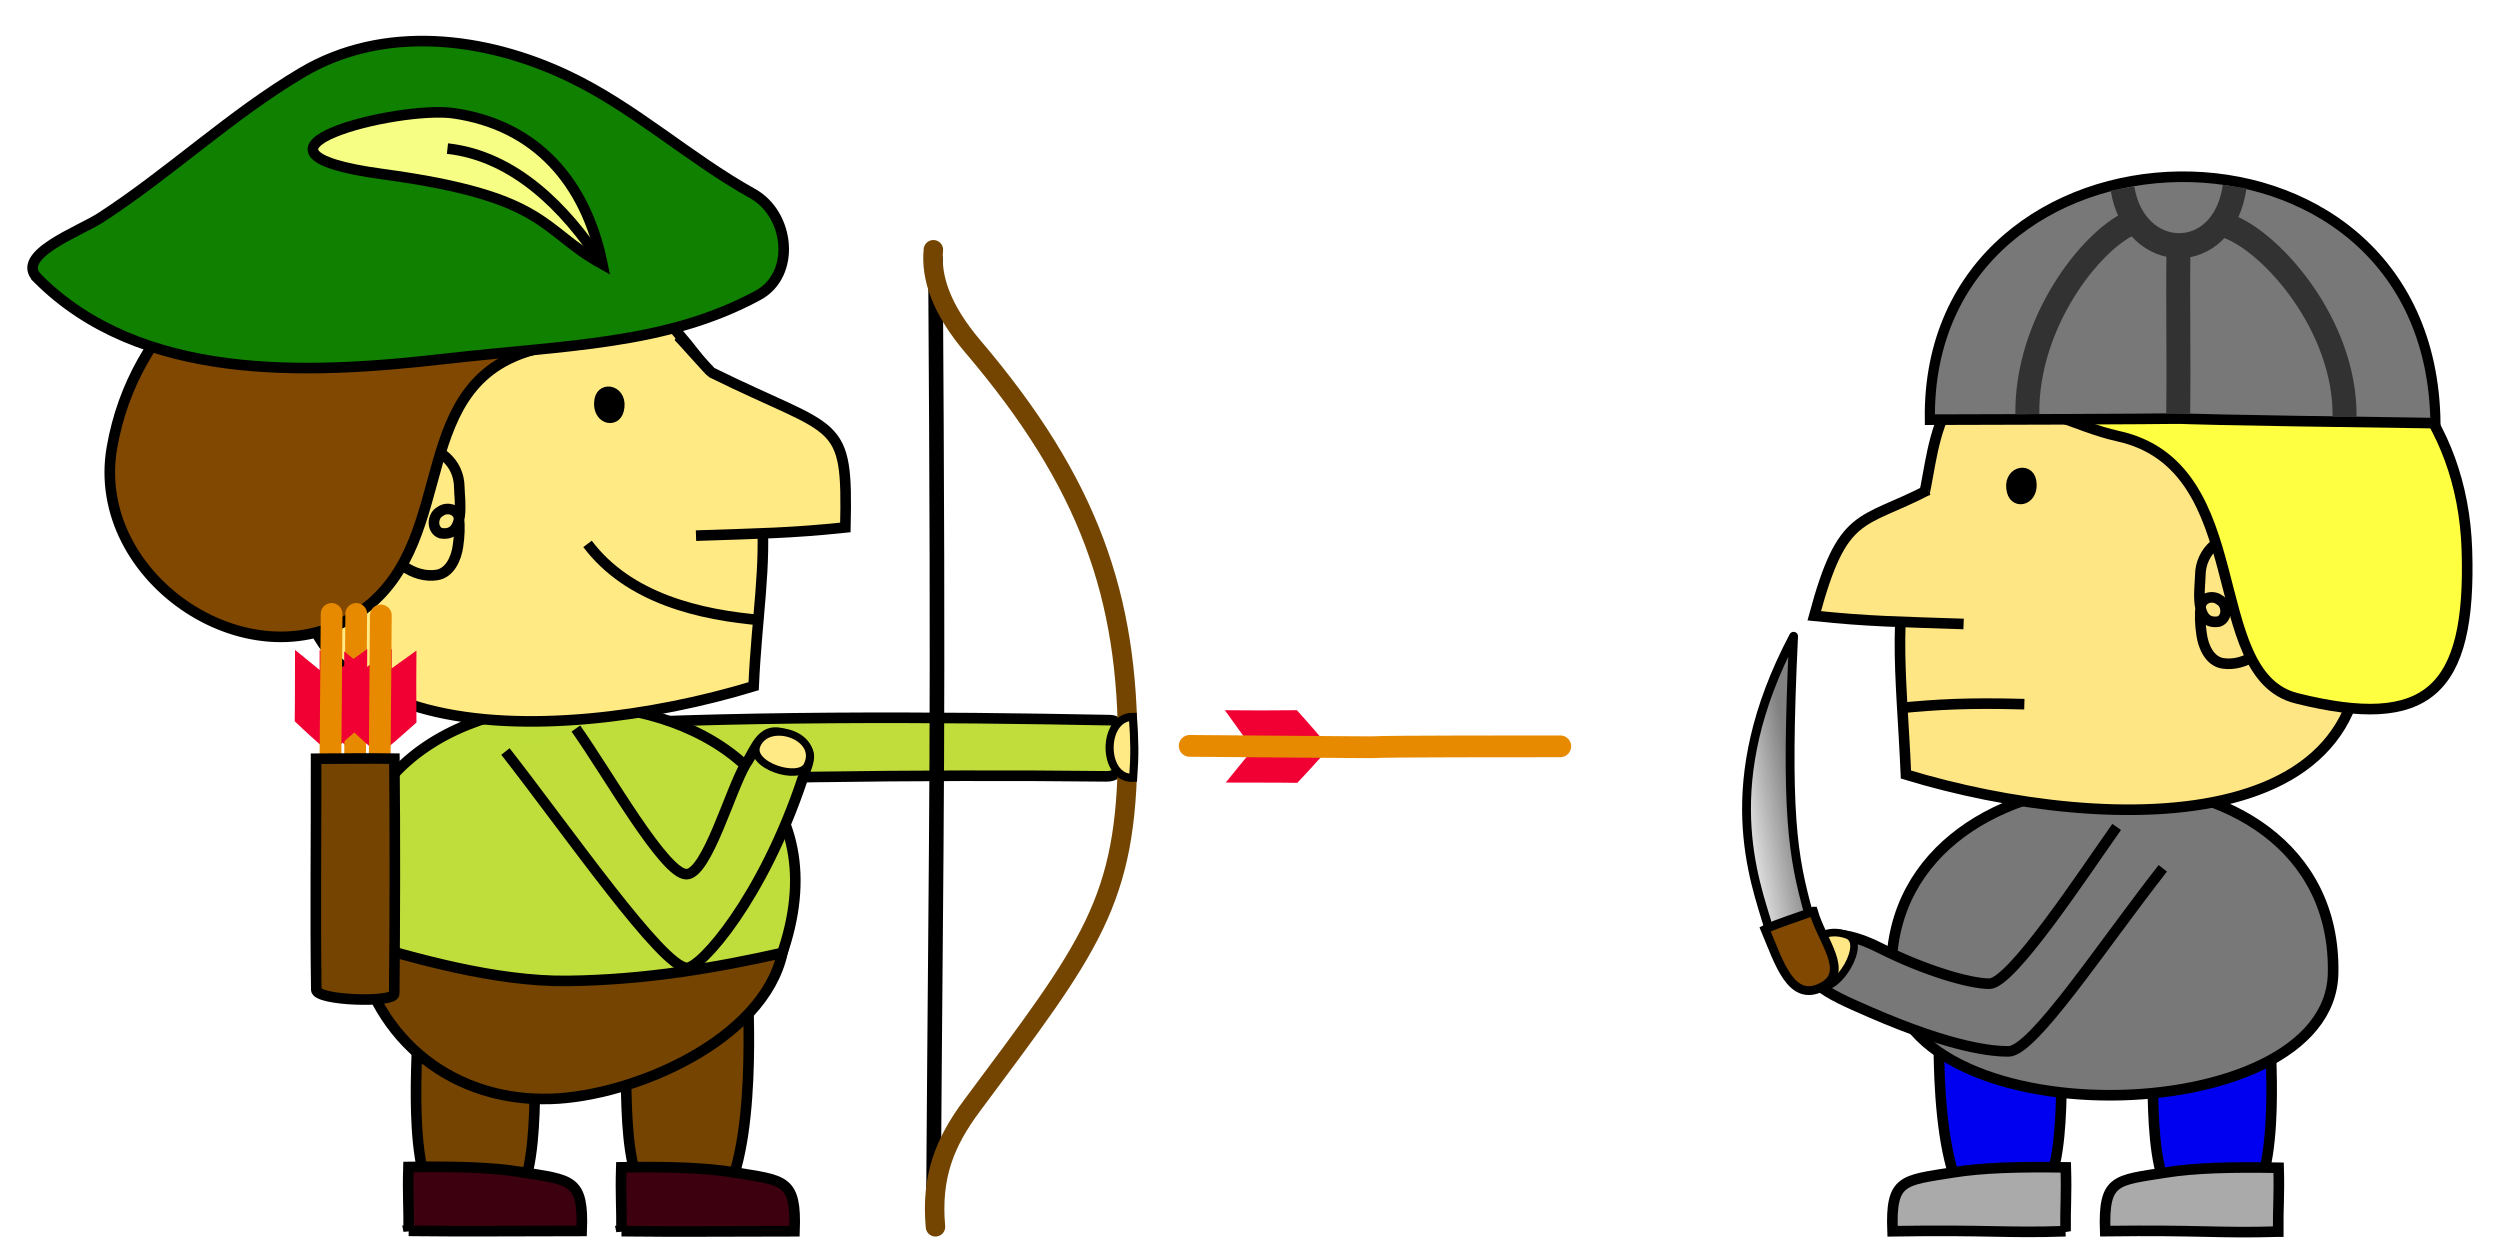 <?xml version="1.0" encoding="UTF-8" standalone="no"?>
<!-- Created with Inkscape (http://www.inkscape.org/) -->

<svg
   xmlns:dc="http://purl.org/dc/elements/1.1/"
   xmlns:cc="http://creativecommons.org/ns#"
   xmlns:rdf="http://www.w3.org/1999/02/22-rdf-syntax-ns#"
   xmlns:svg="http://www.w3.org/2000/svg"
   xmlns="http://www.w3.org/2000/svg"
   xmlns:xlink="http://www.w3.org/1999/xlink"
   xmlns:sodipodi="http://sodipodi.sourceforge.net/DTD/sodipodi-0.dtd"
   xmlns:inkscape="http://www.inkscape.org/namespaces/inkscape"
   width="100.004"
   height="49.999"
   id="svg2"
   version="1.1"
   inkscape:version="0.48.4 r9939"
   sodipodi:docname="cia-banner.svg"
   inkscape:export-xdpi="230.40448"
   inkscape:export-ydpi="230.40448"
   inkscape:export-filename="/opt/devkitpro/homebrew/robin-hood/art/cia-banner.png">
  <defs
     id="defs4">
    <linearGradient
       id="linearGradient3898-5-1">
      <stop
         id="stop3900-8-2"
         offset="0"
         style="stop-color:#818181;stop-opacity:1;" />
      <stop
         id="stop3902-4-9"
         offset="1"
         style="stop-color:#e4e4e4;stop-opacity:1;" />
    </linearGradient>
    <linearGradient
       gradientTransform="matrix(0.765,0.096,-0.155,0.886,131.633,87.989)"
       gradientUnits="userSpaceOnUse"
       y2="788.098"
       x2="56.201"
       y1="788.098"
       x1="53.411"
       id="linearGradient3904-5-7"
       xlink:href="#linearGradient3898-5-1"
       inkscape:collect="always" />
    <linearGradient
       id="linearGradient3898-5">
      <stop
         id="stop3900-8"
         offset="0"
         style="stop-color:#818181;stop-opacity:1;" />
      <stop
         id="stop3902-4"
         offset="1"
         style="stop-color:#e4e4e4;stop-opacity:1;" />
    </linearGradient>
    <linearGradient
       gradientTransform="matrix(0.647,0.055,-0.181,0.877,159.182,97.33)"
       gradientUnits="userSpaceOnUse"
       y2="788.098"
       x2="56.201"
       y1="788.098"
       x1="53.411"
       id="linearGradient3904-5"
       xlink:href="#linearGradient3898-5"
       inkscape:collect="always" />
    <linearGradient
       gradientTransform="matrix(0.647,0.055,-0.181,0.877,161.482,97.33)"
       gradientUnits="userSpaceOnUse"
       y2="788.098"
       x2="56.201"
       y1="788.098"
       x1="53.411"
       id="linearGradient3904"
       xlink:href="#linearGradient3898"
       inkscape:collect="always" />
    <linearGradient
       id="linearGradient3898">
      <stop
         id="stop3900"
         offset="0"
         style="stop-color:#818181;stop-opacity:1;" />
      <stop
         id="stop3902"
         offset="1"
         style="stop-color:#e4e4e4;stop-opacity:1;" />
    </linearGradient>
  </defs>
  <sodipodi:namedview
     id="base"
     pagecolor="#ffffff"
     bordercolor="#666666"
     borderopacity="1.0"
     inkscape:pageopacity="0.0"
     inkscape:pageshadow="2"
     inkscape:zoom="4.6300614"
     inkscape:cx="41.436524"
     inkscape:cy="9.6200161"
     inkscape:document-units="px"
     inkscape:current-layer="layer1"
     showgrid="false"
     inkscape:window-width="870"
     inkscape:window-height="667"
     inkscape:window-x="609"
     inkscape:window-y="141"
     inkscape:window-maximized="0"
     fit-margin-top="1.66"
     fit-margin-left="1.1"
     fit-margin-right="1.1"
     fit-margin-bottom="0.5"
     showguides="true"
     inkscape:guide-bbox="true" />
  <g
     inkscape:label="Ebene 1"
     inkscape:groupmode="layer"
     id="layer1"
     transform="translate(8.345,-759.243)">
    <g
       id="layer1-7"
       inkscape:label="Ebene 1"
       transform="translate(-26.518,-0.141)">
      <path
         sodipodi:nodetypes="csssc"
         inkscape:connector-curvature="0"
         id="path4164-1"
         d="m 39.76,788.477 c 7.561,-0.484 15.971,-0.417 22.802,-0.286 0.46,0.009 0.564,0.442 0.549,0.97 -0.018,0.618 -0.02,1.286 -0.676,1.278 -7.591,-0.087 -15.928,0.051 -22.46,0.305"
         style="fill:#c0dd3b;fill-opacity:1;stroke:#000000;stroke-width:0.424;stroke-linecap:butt;stroke-linejoin:miter;stroke-miterlimit:4;stroke-opacity:1;stroke-dasharray:none" />
      <path
         sodipodi:nodetypes="cc"
         inkscape:connector-curvature="0"
         id="path4043-7"
         d="m 55.592,769.641 c 0.13,20.255 0.04,20.593 -0.083,38.301"
         style="fill:none;stroke:#000000;stroke-width:0.584;stroke-linecap:butt;stroke-linejoin:miter;stroke-miterlimit:4;stroke-opacity:1;stroke-dasharray:none" />
      <path
         sodipodi:nodetypes="cszsc"
         inkscape:connector-curvature="0"
         id="path4016-6"
         d="m 55.51,769.375 c -0.11,1.119 0.326,2.396 1.582,3.873 4.647,5.465 6.219,9.995 6.191,16.109 -0.029,6.114 -1.467,7.856 -6.234,14.262 -1.079,1.45 -1.635,2.814 -1.456,4.839"
         style="fill:none;stroke:#744500;stroke-width:0.779;stroke-linecap:round;stroke-linejoin:miter;stroke-miterlimit:4;stroke-opacity:1;stroke-dasharray:none" />
      <path
         sodipodi:nodetypes="ccc"
         inkscape:connector-curvature="0"
         id="path4030-64"
         d="m 63.503,790.499 c 0.065,-0.908 0.057,-1.461 -0.012,-2.442 -1.248,0.005 -1.24,2.496 0.012,2.442 z"
         style="fill:#ffea85;fill-opacity:1;stroke:#000000;stroke-width:0.324;stroke-linecap:butt;stroke-linejoin:miter;stroke-miterlimit:4;stroke-opacity:1;stroke-dasharray:none" />
      <path
         sodipodi:nodetypes="csc"
         inkscape:connector-curvature="0"
         id="path3947"
         d="m 34.858,801.188 c -0.076,2.368 -0.311,7.191 2.113,7.282 2.812,0.106 2.543,-4.054 2.623,-6.759"
         style="fill:#744400;fill-opacity:1;stroke:#000000;stroke-width:0.424;stroke-linecap:butt;stroke-linejoin:miter;stroke-miterlimit:4;stroke-opacity:1;stroke-dasharray:none" />
      <path
         sodipodi:nodetypes="cscsccc"
         inkscape:connector-curvature="0"
         id="path3999"
         d="m 34.521,808.619 c 0.099,0.001 0.195,0.002 0.289,0.003 2.144,0.023 2.951,0.005 6.631,7.8e-4 0.081,-2.09 -0.403,-2.025 -2.402,-2.352 -1.192,-0.195 -2.675,-0.233 -4.527,-0.206 -0.034,1.122 0.019,1.568 0.009,2.555 z"
         style="fill:#3c000e;fill-opacity:1;stroke:#000000;stroke-width:0.424;stroke-linecap:butt;stroke-linejoin:miter;stroke-miterlimit:4;stroke-opacity:1;stroke-dasharray:none" />
      <path
         sodipodi:nodetypes="csc"
         inkscape:connector-curvature="0"
         id="path3947-7"
         d="m 48.103,799.493 c 0.076,2.368 0.139,8.672 -2.285,8.763 -2.812,0.106 -2.543,-4.054 -2.623,-6.759"
         style="fill:#744400;fill-opacity:1;stroke:#000000;stroke-width:0.424;stroke-linecap:butt;stroke-linejoin:miter;stroke-miterlimit:4;stroke-opacity:1;stroke-dasharray:none" />
      <g
         transform="matrix(0.217,0,0,0.217,14.123,635.233)"
         id="g3967-2">
        <path
           style="fill:#bfdd3b;fill-opacity:1;stroke:#000000;stroke-width:1.95;stroke-linecap:butt;stroke-linejoin:miter;stroke-miterlimit:4;stroke-opacity:1;stroke-dasharray:none"
           d="m 161.478,751.478 c 26.175,-62.26 -92.209,-67.736 -76.899,-4.224 5.828,2.965 29.405,8.064 34.068,7.971 17.233,-0.342 23.445,-3.231 42.831,-3.747 z"
           id="path3982-6"
           inkscape:connector-curvature="0"
           sodipodi:nodetypes="ccsc" />
        <path
           style="fill:#744400;fill-opacity:1;stroke:#000000;stroke-width:1.95;stroke-linecap:butt;stroke-linejoin:miter;stroke-miterlimit:4;stroke-opacity:1;stroke-dasharray:none"
           d="m 84.242,745.585 c 3.66,18.934 18.548,29.648 35.955,29.109 15.235,-0.472 39.204,-10.799 42.699,-26.912 -11.999,2.683 -25.038,4.989 -39.635,5.165 -13.346,0.161 -28.508,-4.273 -39.019,-7.361 z"
           id="path3147-9"
           inkscape:connector-curvature="0"
           sodipodi:nodetypes="cscsc" />
      </g>
      <path
         sodipodi:nodetypes="sccs"
         inkscape:connector-curvature="0"
         id="path2996-0"
         d="m 45.225,772.626 c -6.24,-7.245 -13.016,1.791 -14.668,5.982 -2.991,11.017 9.685,10.683 17.763,8.225 0.231,-5.37 1.633,-8.717 -3.095,-14.207 z"
         style="fill:#ffea84;fill-opacity:1;stroke:#000000;stroke-width:0.424;stroke-linecap:butt;stroke-linejoin:miter;stroke-miterlimit:4;stroke-opacity:1;stroke-dasharray:none" />
      <path
         sodipodi:nodetypes="csscccccc"
         inkscape:connector-curvature="0"
         id="path3023-3"
         d="m 34.996,777.242 c -2.129,0.003 -1.652,2.739 -1.437,3.686 0.204,0.897 1.173,1.592 2.081,1.458 0.525,-0.078 0.785,-0.662 0.852,-1.153 0.059,-0.385 0.075,-0.781 0.035,-1.168 -0.08,-0.324 -0.498,-0.409 -0.744,-0.221 -0.329,0.169 -0.347,0.744 0.023,0.869 1.004,0.166 0.748,-1.308 0.739,-1.847 -0.011,-1.019 -0.875,-1.603 -1.548,-1.624 z"
         style="fill:#ffea84;fill-opacity:1;stroke:#000000;stroke-width:0.424;stroke-linecap:butt;stroke-linejoin:miter;stroke-miterlimit:4;stroke-opacity:1;stroke-dasharray:none" />
      <path
         sodipodi:nodetypes="csssc"
         inkscape:connector-curvature="0"
         id="path3121-7"
         d="m 44.753,772.341 c -5.594,-8.325 -20.345,-5.124 -22.102,4.945 -0.924,5.293 5.74,9.681 10.044,6.496 3.94,-2.916 1.629,-9.279 7.143,-10.487 1.806,-0.396 3.122,-1.424 4.915,-0.954 z"
         style="fill:#804800;fill-opacity:1;stroke:#000000;stroke-width:0.424;stroke-linecap:butt;stroke-linejoin:miter;stroke-miterlimit:4;stroke-opacity:1;stroke-dasharray:none" />
      <path
         sodipodi:nodetypes="cscc"
         inkscape:connector-curvature="0"
         id="path3034-0"
         d="m 45.257,772.8 c 0.097,0.049 1.297,1.443 1.391,1.49 5.081,2.508 5.444,1.715 5.341,6.193 -2.195,0.23 -3.431,0.241 -5.975,0.327"
         style="fill:#ffea84;fill-opacity:1;stroke:#000000;stroke-width:0.424;stroke-linecap:butt;stroke-linejoin:miter;stroke-miterlimit:4;stroke-opacity:1;stroke-dasharray:none" />
      <path
         inkscape:transform-center-y="-2.8167466"
         sodipodi:nodetypes="sss"
         inkscape:connector-curvature="0"
         id="path3046-9"
         d="m 42.917,775.792 c 0.196,-0.769 -0.655,-0.981 -0.754,-0.413 -0.13,0.739 0.616,0.957 0.754,0.413 z"
         style="fill:#000000;fill-opacity:1;stroke:#000000;stroke-width:0.424;stroke-linecap:butt;stroke-linejoin:miter;stroke-miterlimit:4;stroke-opacity:1;stroke-dasharray:none" />
      <path
         inkscape:connector-curvature="0"
         id="path3102-5"
         d="m 41.675,781.14 c 1.64,2.174 4.465,2.85 7.023,3.058"
         style="fill:none;stroke:#000000;stroke-width:0.424;stroke-linecap:butt;stroke-linejoin:miter;stroke-miterlimit:4;stroke-opacity:1;stroke-dasharray:none" />
      <g
         transform="matrix(0.217,0,0,0.217,14.123,635.233)"
         id="g3915-1">
        <path
           style="fill:#0f8000;fill-opacity:1;stroke:#000000;stroke-width:1.95;stroke-linecap:butt;stroke-linejoin:miter;stroke-miterlimit:4;stroke-opacity:1;stroke-dasharray:none"
           d="m 25.58,623.416 c 18.973,19.046 49.343,17.812 74.976,14.872 22.281,-2.555 40.855,-2.533 57.845,-11.727 7.003,-3.789 5.868,-14.93 -1.008,-18.756 -11.738,-6.531 -21.793,-15.879 -34.033,-21.683 -15.229,-7.221 -33.906,-9.572 -49.01,-0.627 -13.153,7.79 -24.35,18.461 -37.116,26.746 -3.951,2.564 -15.943,6.868 -11.654,11.174 z"
           id="path3911-0"
           inkscape:connector-curvature="0"
           sodipodi:nodetypes="ssssssss" />
        <g
           id="g3911-0">
          <path
             sodipodi:nodetypes="cssc"
             inkscape:connector-curvature="0"
             id="path3926-0"
             d="M 129.724,620.836 C 126.665,605.701 117.485,595.181 102.259,592.996 92.171,591.549 57.997,599.999 89.172,604.214 119.853,608.362 118.144,614.408 129.724,620.836 z"
             style="fill:#f6ff84;fill-opacity:1;stroke:#000000;stroke-width:1.95;stroke-linecap:butt;stroke-linejoin:miter;stroke-miterlimit:4;stroke-opacity:1;stroke-dasharray:none" />
          <path
             inkscape:connector-curvature="0"
             id="path3939-1"
             d="m 129.485,620.495 c -6.554,-9.989 -15.966,-19.609 -28.338,-20.982"
             style="fill:none;stroke:#000000;stroke-width:1.95;stroke-linecap:butt;stroke-linejoin:miter;stroke-miterlimit:4;stroke-opacity:1;stroke-dasharray:none" />
        </g>
      </g>
      <g
         transform="matrix(0.217,0,0,0.217,14.123,635.233)"
         id="g3971-9">
        <path
           style="fill:#c0dd3b;fill-opacity:1;stroke:#000000;stroke-width:1.95;stroke-linecap:butt;stroke-linejoin:miter;stroke-miterlimit:4;stroke-opacity:1;stroke-dasharray:none"
           d="m 124.822,706.424 c 6.03,8.521 16.32,26.854 20.373,26.849 3.787,-0.004 8.031,-15.405 10.927,-20.308 1.933,-2.67 2.933,-7.714 8.148,-5.035 4.848,2.49 3.628,3.823 2.364,7.69 -7.354,22.078 -18.72,34.913 -21.343,34.911 -4.501,-0.003 -22.025,-25.256 -33.452,-39.874"
           id="path4193-8"
           inkscape:connector-curvature="0"
           sodipodi:nodetypes="cscscsc" />
        <path
           style="fill:#ffea85;fill-opacity:1;stroke:#000000;stroke-width:1.388;stroke-linecap:butt;stroke-linejoin:miter;stroke-miterlimit:4;stroke-opacity:1;stroke-dasharray:none"
           d="m 158.158,709.502 c -1.535,3.731 7.821,6.697 9.302,3.753 2.712,-5.39 -7.242,-8.759 -9.302,-3.753 z"
           id="path4030-6-5"
           inkscape:connector-curvature="0"
           sodipodi:nodetypes="sss" />
      </g>
      <g
         transform="matrix(0.217,0,0,0.217,14.123,635.233)"
         id="g3899-8">
        <g
           id="g3047-8"
           transform="matrix(0,1,-1,0,833.812,485.865)">
          <path
             sodipodi:nodetypes="ccccccc"
             inkscape:connector-curvature="0"
             id="path4081-6-8"
             d="m 225.151,749.801 c -3.013,-3.549 -2.975,-3.507 -5.988,-6.886 -6.71,0.061 -6.676,0.044 -13.263,0.002 3.263,4.564 3.403,4.738 5.22,7.135 -1.635,1.958 -1.642,1.969 -5.062,6.178 7.119,0.046 7.071,-0.029 13.161,0.054 2.735,-2.873 2.725,-2.959 5.932,-6.482 z"
             style="fill:#f10034;fill-opacity:1;stroke:none" />
          <path
             sodipodi:nodetypes="cc"
             inkscape:connector-curvature="0"
             id="path4062-2-4"
             d="m 199.428,749.481 c 64.805,0.505 3.665,0.092 68.189,0.085"
             style="fill:none;stroke:#e88a00;stroke-width:4.008;stroke-linecap:round;stroke-linejoin:miter;stroke-miterlimit:4;stroke-opacity:1;stroke-dasharray:none" />
        </g>
        <g
           id="g3047-3-4"
           transform="matrix(0,1,-1,0,829.275,485.865)">
          <path
             sodipodi:nodetypes="ccccccc"
             inkscape:connector-curvature="0"
             id="path4081-6-2-8"
             d="m 225.151,749.801 c -3.013,-3.549 -2.975,-3.507 -5.988,-6.886 -6.71,0.061 -6.676,0.044 -13.263,0.002 3.263,4.564 3.403,4.738 5.22,7.135 -1.635,1.958 -1.642,1.969 -5.062,6.178 7.119,0.046 7.071,-0.029 13.161,0.054 2.735,-2.873 2.725,-2.959 5.932,-6.482 z"
             style="fill:#f10034;fill-opacity:1;stroke:none" />
          <path
             sodipodi:nodetypes="cc"
             inkscape:connector-curvature="0"
             id="path4062-2-5-2"
             d="m 199.428,749.481 c 64.805,0.505 3.665,0.092 68.189,0.085"
             style="fill:none;stroke:#e88a00;stroke-width:4.008;stroke-linecap:round;stroke-linejoin:miter;stroke-miterlimit:4;stroke-opacity:1;stroke-dasharray:none" />
        </g>
        <g
           id="g3047-7-2"
           transform="matrix(0,1,-1,0,838.349,486.149)">
          <path
             sodipodi:nodetypes="ccccccc"
             inkscape:connector-curvature="0"
             id="path4081-6-26-8"
             d="m 225.151,749.801 c -3.013,-3.549 -2.975,-3.507 -5.988,-6.886 -6.71,0.061 -6.676,0.044 -13.263,0.002 3.263,4.564 3.403,4.738 5.22,7.135 -1.635,1.958 -1.642,1.969 -5.062,6.178 7.119,0.046 7.071,-0.029 13.161,0.054 2.735,-2.873 2.725,-2.959 5.932,-6.482 z"
             style="fill:#f10034;fill-opacity:1;stroke:none" />
          <path
             sodipodi:nodetypes="cc"
             inkscape:connector-curvature="0"
             id="path4062-2-6-5"
             d="m 199.428,749.481 c 64.805,0.505 3.665,0.092 68.189,0.085"
             style="fill:none;stroke:#e88a00;stroke-width:4.008;stroke-linecap:round;stroke-linejoin:miter;stroke-miterlimit:4;stroke-opacity:1;stroke-dasharray:none" />
        </g>
        <path
           style="fill:#744400;fill-opacity:1;stroke:#000000;stroke-width:1.95;stroke-linecap:butt;stroke-linejoin:miter;stroke-miterlimit:4;stroke-opacity:1;stroke-dasharray:none"
           d="m 76.931,711.991 c 0.031,14.171 -0.169,28.343 0.038,42.589 0.029,2.011 14.348,2.461 14.366,0.725 0.135,-13.253 0.161,-29.422 0.031,-43.334 -5.473,-0.078 -9.947,0.014 -14.435,0.02 z"
           id="path3086-2"
           inkscape:connector-curvature="0"
           sodipodi:nodetypes="cssccc" />
      </g>
      <path
         sodipodi:nodetypes="cscsccc"
         inkscape:connector-curvature="0"
         id="path3999-0"
         d="m 43.034,808.632 c 0.099,10e-4 0.195,0.002 0.289,0.003 2.144,0.023 2.951,0.005 6.631,7.8e-4 0.081,-2.09 -0.403,-2.025 -2.402,-2.352 -1.192,-0.195 -2.675,-0.233 -4.527,-0.206 -0.034,1.122 0.019,1.568 0.009,2.555 z"
         style="fill:#3c000e;fill-opacity:1;stroke:#000000;stroke-width:0.424;stroke-linecap:butt;stroke-linejoin:miter;stroke-miterlimit:4;stroke-opacity:1;stroke-dasharray:none" />
    </g>
    <path
       style="fill:#f10034;fill-opacity:1;stroke:none"
       d="m 44.836,789.149 c -0.655,-0.772 -0.647,-0.762 -1.302,-1.497 -1.459,0.013 -1.451,0.01 -2.883,4.4e-4 0.709,0.992 0.74,1.03 1.135,1.551 -0.355,0.426 -0.357,0.428 -1.1,1.343 1.548,0.01 1.537,-0.006 2.861,0.012 0.595,-0.625 0.592,-0.643 1.29,-1.409 z"
       id="path4081"
       inkscape:connector-curvature="0"
       sodipodi:nodetypes="ccccccc" />
    <path
       style="fill:none;stroke:#e88a00;stroke-width:0.871;stroke-linecap:round;stroke-linejoin:miter;stroke-miterlimit:4;stroke-opacity:1;stroke-dasharray:none"
       d="m 39.244,789.079 c 14.088,0.11 0.797,0.02 14.824,0.018"
       id="path4062"
       inkscape:connector-curvature="0"
       sodipodi:nodetypes="cc" />
    <g
       transform="matrix(-1,0,0,1,113.798,-0.116)"
       id="layer1-9"
       inkscape:label="Ebene 1">
      <path
         sodipodi:nodetypes="csc"
         inkscape:connector-curvature="0"
         id="path3947-5"
         d="m 31.317,801.044 c -0.076,2.368 -0.311,7.191 2.113,7.282 2.812,0.106 2.543,-4.054 2.623,-6.759"
         style="fill:#0000f0;fill-opacity:1;stroke:#000000;stroke-width:0.424;stroke-linecap:butt;stroke-linejoin:miter;stroke-miterlimit:4;stroke-opacity:1;stroke-dasharray:none" />
      <path
         sodipodi:nodetypes="ccscc"
         inkscape:connector-curvature="0"
         id="path3999-13"
         d="m 31.012,808.625 c 2.382,0.073 3.079,-0.069 6.92,-0.019 0.074,-2.091 -0.41,-2.024 -2.41,-2.344 -1.193,-0.191 -2.675,-0.224 -4.528,-0.191 -0.03,1.122 0.025,1.568 0.017,2.554 z"
         style="fill:#aaaaaa;fill-opacity:1;stroke:#000000;stroke-width:0.424;stroke-linecap:butt;stroke-linejoin:miter;stroke-miterlimit:4;stroke-opacity:1;stroke-dasharray:none" />
      <path
         sodipodi:nodetypes="csc"
         inkscape:connector-curvature="0"
         id="path3947-7-5"
         d="m 44.562,799.456 c 0.076,2.368 0.139,8.672 -2.285,8.763 -2.812,0.106 -2.543,-4.054 -2.623,-6.759"
         style="fill:#0000f0;fill-opacity:1;stroke:#000000;stroke-width:0.424;stroke-linecap:butt;stroke-linejoin:miter;stroke-miterlimit:4;stroke-opacity:1;stroke-dasharray:none" />
      <path
         sodipodi:nodetypes="ccscc"
         inkscape:connector-curvature="0"
         id="path3999-1"
         d="m 39.518,808.61 c 2.381,0.08 3.079,-0.06 6.92,6.9e-4 0.08,-2.09 -0.404,-2.025 -2.403,-2.351 -1.192,-0.194 -2.675,-0.232 -4.527,-0.204 -0.033,1.122 0.02,1.568 0.01,2.555 z"
         style="fill:#aaaaaa;fill-opacity:1;stroke:#000000;stroke-width:0.424;stroke-linecap:butt;stroke-linejoin:miter;stroke-miterlimit:4;stroke-opacity:1;stroke-dasharray:none" />
      <path
         sodipodi:nodetypes="sss"
         inkscape:connector-curvature="0"
         id="path3982"
         d="m 46.485,798.172 c -0.005,-9.693 -17.877,-10.052 -17.67,0.12 0.13,6.42 17.674,6.632 17.67,-0.12 z"
         style="fill:#787878;fill-opacity:1;stroke:#000000;stroke-width:0.424;stroke-linecap:butt;stroke-linejoin:miter;stroke-miterlimit:4;stroke-opacity:1;stroke-dasharray:none" />
      <path
         sodipodi:nodetypes="sccss"
         inkscape:connector-curvature="0"
         id="path2996"
         d="m 44.348,775.85 c -1.375,-3.154 -14.557,2.077 -16.209,6.267 -2.991,11.017 9.685,10.683 17.763,8.225 0.179,-4.162 0.65,-6.767 -0.578,-10.629 -0.356,-1.121 -0.352,-2.431 -0.976,-3.863 z"
         style="fill:#ffe684;fill-opacity:1;stroke:#000000;stroke-width:0.424;stroke-linecap:butt;stroke-linejoin:miter;stroke-miterlimit:4;stroke-opacity:1;stroke-dasharray:none" />
      <path
         sodipodi:nodetypes="csscccccc"
         inkscape:connector-curvature="0"
         id="path3023"
         d="m 32.578,780.751 c -2.129,0.003 -1.652,2.739 -1.437,3.686 0.204,0.897 1.173,1.592 2.081,1.458 0.525,-0.078 0.785,-0.662 0.852,-1.153 0.059,-0.385 0.075,-0.781 0.035,-1.168 -0.08,-0.324 -0.498,-0.409 -0.744,-0.221 -0.329,0.169 -0.347,0.744 0.023,0.869 1.004,0.166 0.748,-1.308 0.739,-1.847 -0.011,-1.019 -0.875,-1.603 -1.548,-1.624 z"
         style="fill:#ffe684;fill-opacity:1;stroke:#000000;stroke-width:0.424;stroke-linecap:butt;stroke-linejoin:miter;stroke-miterlimit:4;stroke-opacity:1;stroke-dasharray:none" />
      <path
         sodipodi:nodetypes="csssc"
         inkscape:connector-curvature="0"
         id="path3121"
         d="m 42.334,775.851 c -5.594,-8.325 -18.527,-5.129 -18.871,5.507 -0.185,5.715 1.619,7.232 6.813,5.934 3.8,-0.949 1.629,-9.279 7.143,-10.487 1.806,-0.396 3.122,-1.424 4.915,-0.954 z"
         style="fill:#ffff42;fill-opacity:1;stroke:#000000;stroke-width:0.424;stroke-linecap:butt;stroke-linejoin:miter;stroke-miterlimit:4;stroke-opacity:1;stroke-dasharray:none" />
      <path
         sodipodi:nodetypes="ccc"
         inkscape:connector-curvature="0"
         id="path3034"
         d="m 45.02,778.956 c 2.698,1.4 3.412,0.812 4.551,5.036 -2.195,0.23 -3.431,0.241 -5.975,0.327"
         style="fill:#ffe684;fill-opacity:1;stroke:#000000;stroke-width:0.424;stroke-linecap:butt;stroke-linejoin:miter;stroke-miterlimit:4;stroke-opacity:1;stroke-dasharray:none" />
      <path
         inkscape:transform-center-y="-2.8167466"
         sodipodi:nodetypes="sss"
         inkscape:connector-curvature="0"
         id="path3046"
         d="m 41.654,779.015 c 0.196,-0.769 -0.655,-0.981 -0.754,-0.413 -0.13,0.739 0.616,0.957 0.754,0.413 z"
         style="fill:#000000;fill-opacity:1;stroke:#000000;stroke-width:0.424;stroke-linecap:butt;stroke-linejoin:miter;stroke-miterlimit:4;stroke-opacity:1;stroke-dasharray:none" />
      <path
         sodipodi:nodetypes="cc"
         inkscape:connector-curvature="0"
         id="path3102"
         d="m 41.166,787.527 c 2.319,-0.062 3.467,0.014 4.971,0.152"
         style="fill:none;stroke:#000000;stroke-width:0.424;stroke-linecap:butt;stroke-linejoin:miter;stroke-miterlimit:4;stroke-opacity:1;stroke-dasharray:none" />
      <g
         transform="matrix(0.958,0,0,1,2.068,-3.0877211e-4)"
         id="g4132">
        <path
           style="fill:#787878;fill-opacity:1;stroke:#000000;stroke-width:0.424;stroke-linecap:butt;stroke-linejoin:miter;stroke-miterlimit:4;stroke-opacity:1;stroke-dasharray:none"
           d="m 44.757,776.147 c -19.763,-0.037 -1.102,-0.123 -21.111,0.139 0.17,-13.435 21.296,-12.803 21.111,-0.139 z"
           id="path3078"
           inkscape:connector-curvature="0"
           sodipodi:nodetypes="ccc" />
        <path
           style="fill:none;stroke:#323232;stroke-width:1px;stroke-linecap:butt;stroke-linejoin:miter;stroke-opacity:1"
           d="m 32.031,766.822 c 0.465,3.197 4.178,3.083 4.682,0.075"
           id="path3912"
           inkscape:connector-curvature="0"
           sodipodi:nodetypes="cc" />
        <path
           style="fill:none;stroke:#323232;stroke-width:1px;stroke-linecap:butt;stroke-linejoin:miter;stroke-opacity:1"
           d="m 32.337,768.397 c -1.843,0.625 -4.941,3.976 -4.896,7.637"
           id="path3926"
           inkscape:connector-curvature="0"
           sodipodi:nodetypes="cc" />
        <path
           style="fill:none;stroke:#323232;stroke-width:1px;stroke-linecap:butt;stroke-linejoin:miter;stroke-opacity:1"
           d="m 36.396,768.29 c 1.648,0.721 4.336,3.976 4.291,7.637"
           id="path3926-6"
           inkscape:connector-curvature="0"
           sodipodi:nodetypes="cc" />
        <path
           style="fill:none;stroke:#323232;stroke-width:1px;stroke-linecap:butt;stroke-linejoin:miter;stroke-opacity:1"
           d="m 34.377,769.303 c 0.032,2.349 -0.021,4.258 0.011,6.598"
           id="path3953"
           inkscape:connector-curvature="0"
           sodipodi:nodetypes="cc" />
      </g>
      <path
         sodipodi:nodetypes="csssssc"
         inkscape:connector-curvature="0"
         id="path4193"
         d="m 37.473,792.438 c 1.311,1.852 4.21,6.272 5.091,6.271 0.823,-8.7e-4 2.653,-0.559 4.336,-1.408 0.64,-0.323 2.299,-1.083 2.817,0.082 0.531,1.195 -0.613,1.694 -2.362,2.456 -3.395,1.48 -4.985,1.577 -5.555,1.577 -0.978,-6.5e-4 -3.687,-4.145 -6.172,-7.323"
         style="fill:#787878;fill-opacity:1;stroke:#000000;stroke-width:0.424;stroke-linecap:butt;stroke-linejoin:miter;stroke-miterlimit:4;stroke-opacity:1;stroke-dasharray:none" />
      <path
         sodipodi:nodetypes="sss"
         inkscape:connector-curvature="0"
         id="path4030-6"
         d="m 48.259,796.755 c -0.836,0.298 0.395,2.321 1.061,2.036 1.22,-0.522 0.48,-2.586 -1.061,-2.036 z"
         style="fill:#ffe785;fill-opacity:1;stroke:#000000;stroke-width:0.305;stroke-linecap:butt;stroke-linejoin:miter;stroke-miterlimit:4;stroke-opacity:1;stroke-dasharray:none" />
      <path
         sodipodi:nodetypes="cccc"
         inkscape:connector-curvature="0"
         id="path3108"
         d="m 49.79,795.915 c 0.636,-2.301 0.947,-3.983 0.606,-11.105 3.102,5.871 1.569,9.734 0.998,11.659 -1.004,-0.245 -1.044,-0.331 -1.604,-0.554 z"
         style="fill:url(#linearGradient3904-5-7);fill-opacity:1;stroke:#000000;stroke-width:0.353;stroke-linecap:butt;stroke-linejoin:round;stroke-miterlimit:4;stroke-opacity:1;stroke-dasharray:none" />
      <path
         sodipodi:nodetypes="csccc"
         inkscape:connector-curvature="0"
         id="path3095"
         d="m 49.604,795.809 c -0.336,1.193 -1.477,2.436 -0.351,3.027 1.243,0.652 1.722,-0.961 2.283,-2.302 -0.407,-0.215 -1.54,-0.563 -1.932,-0.725 z"
         style="fill:#804800;fill-opacity:1;stroke:#000000;stroke-width:0.353;stroke-linecap:butt;stroke-linejoin:miter;stroke-miterlimit:4;stroke-opacity:1;stroke-dasharray:none" />
    </g>
  </g>
</svg>
